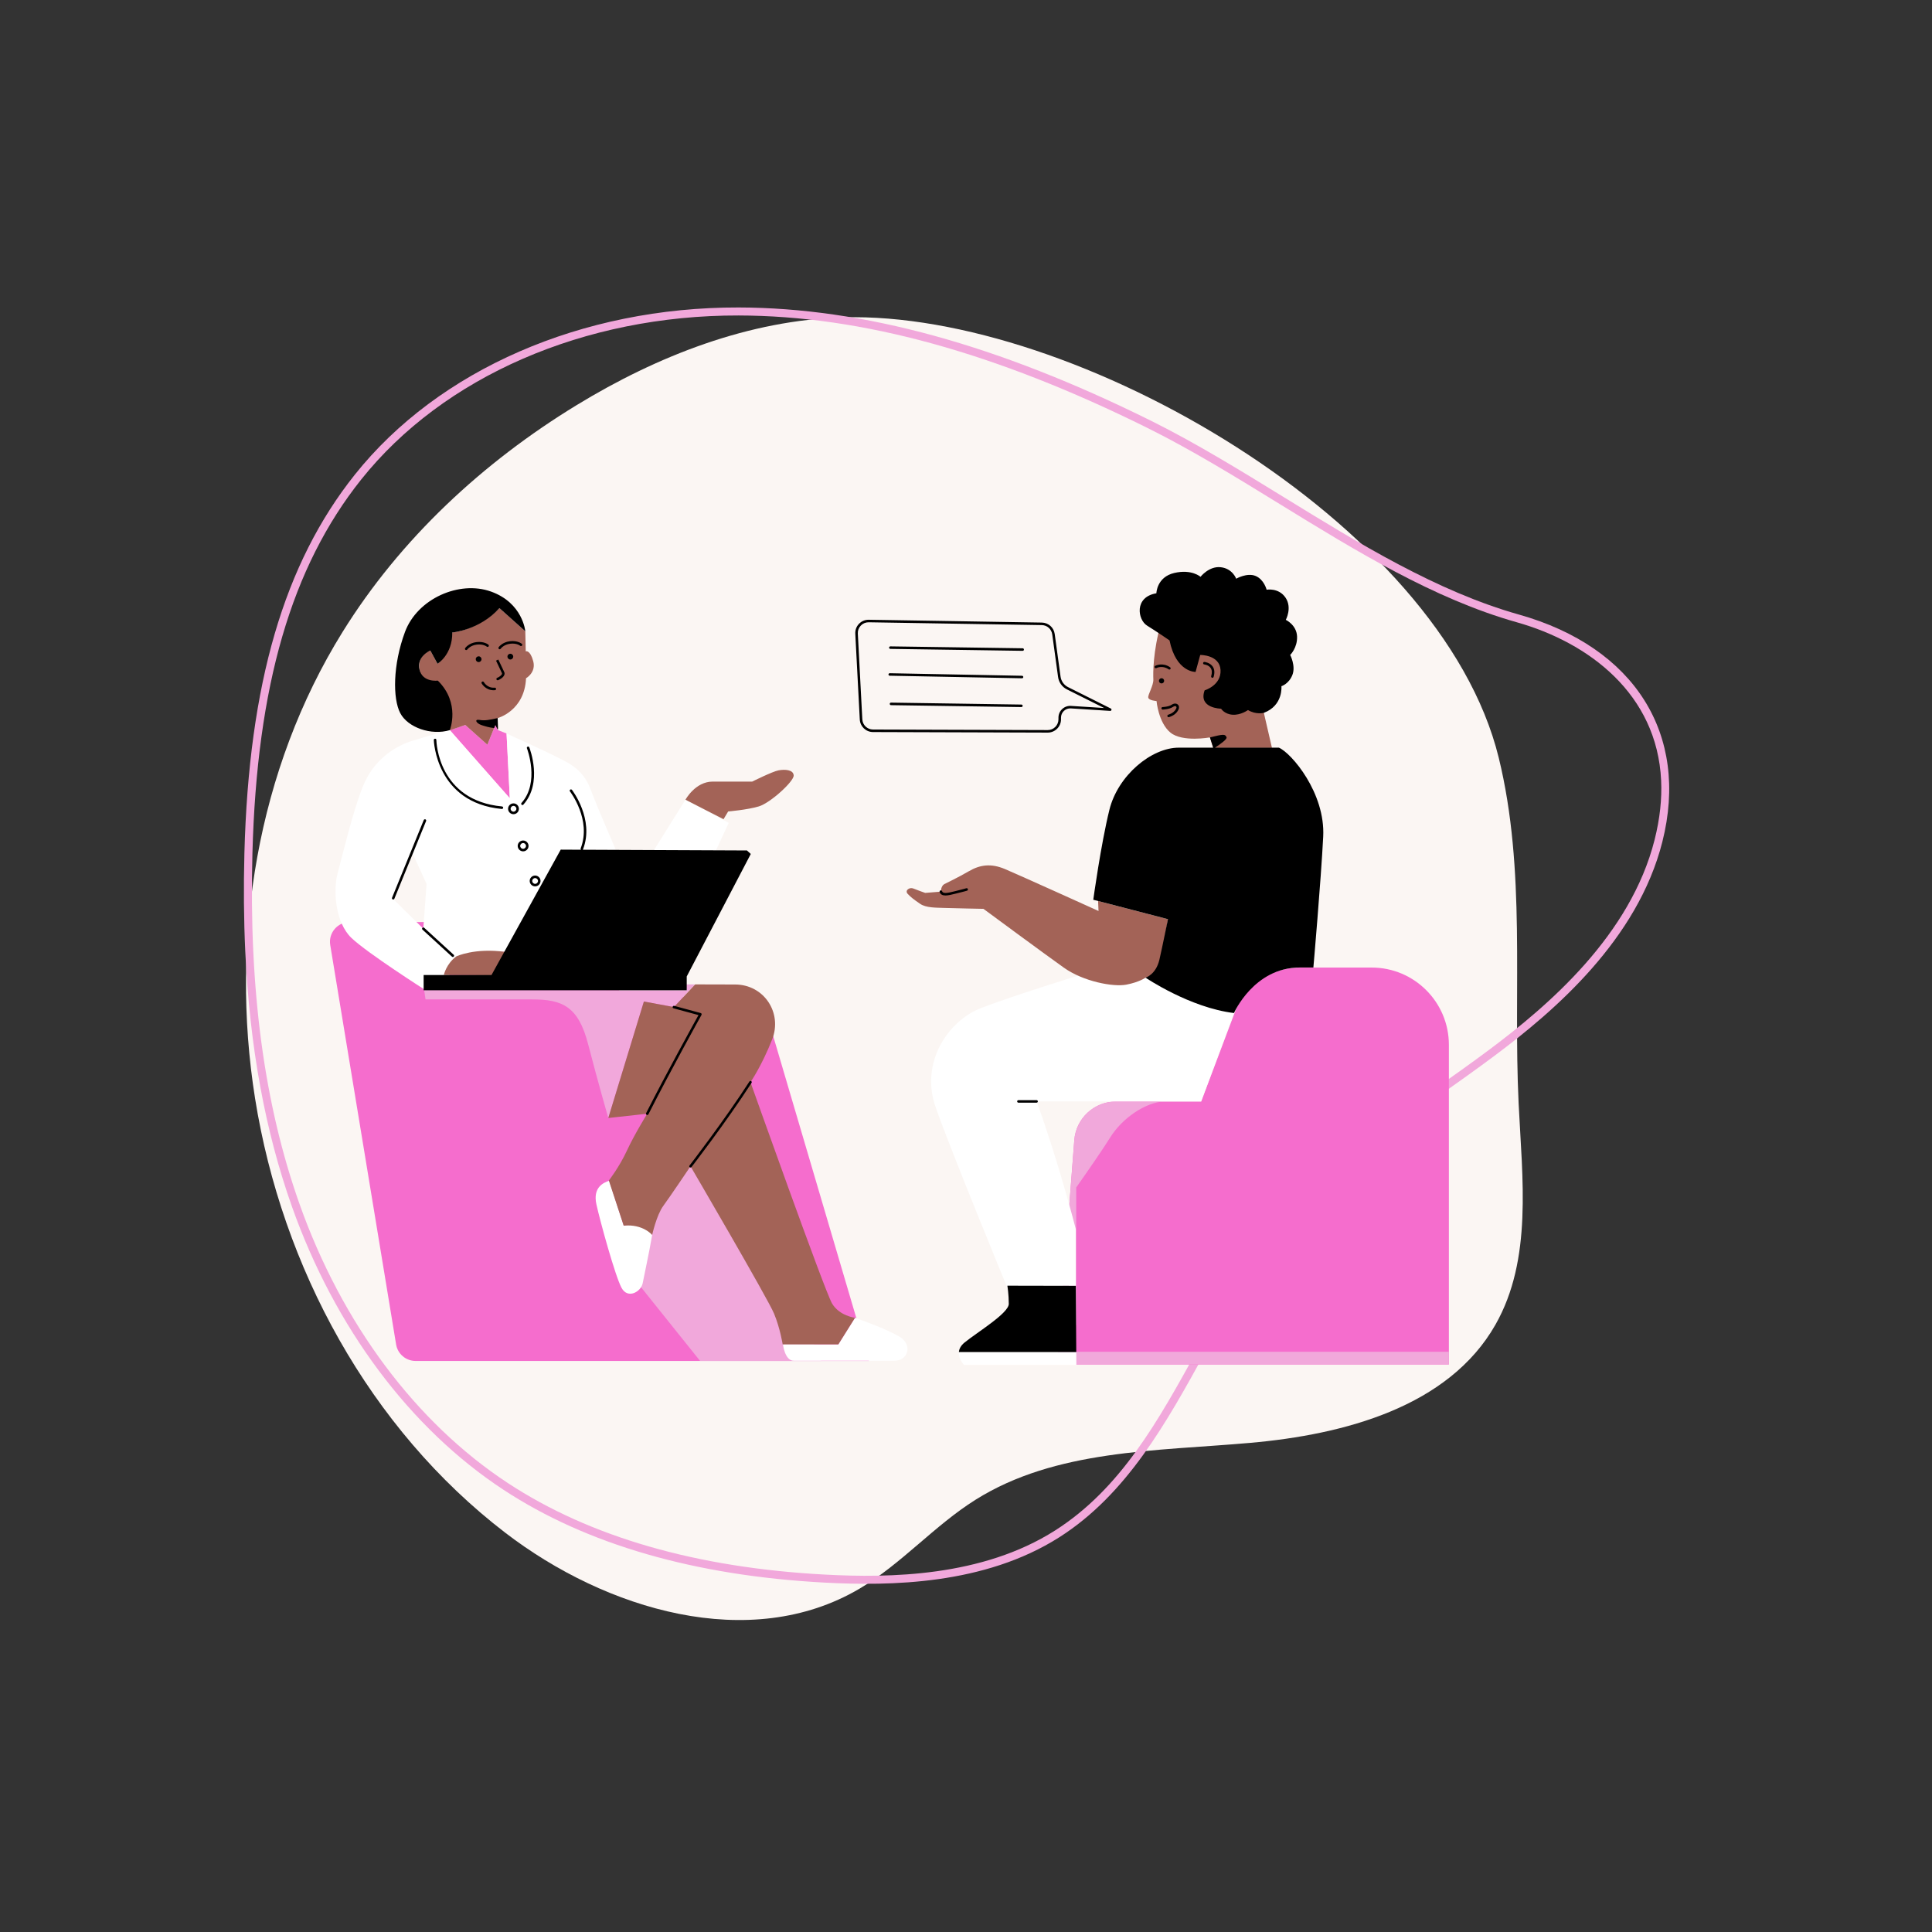 <svg xmlns="http://www.w3.org/2000/svg" xmlns:xlink="http://www.w3.org/1999/xlink" width="500" zoomAndPan="magnify" viewBox="0 0 375 375" height="500" preserveAspectRatio="xMidYMid meet" version="1.0"><rect x="0" y="0" width="375" height="375" fill="#333333" stroke="none"/><defs><clipPath id="a4ec45d0e8"><path d="M 47 61 L 296 61 L 296 315 L 47 315 Z M 47 61 " clip-rule="nonzero"/></clipPath><clipPath id="4ea9e39b0b"><path d="M 323.668 49.793 L 335.891 312.012 L 51.199 325.281 L 38.977 63.062 Z M 323.668 49.793 " clip-rule="nonzero"/></clipPath><clipPath id="4b36573905"><path d="M 323.668 49.793 L 335.891 312.012 L 51.199 325.281 L 38.977 63.062 Z M 323.668 49.793 " clip-rule="nonzero"/></clipPath><clipPath id="dc7651002f"><path d="M 47 59 L 324 59 L 324 308 L 47 308 Z M 47 59 " clip-rule="nonzero"/></clipPath><clipPath id="07198407d4"><path d="M 323.668 49.793 L 335.891 312.012 L 51.199 325.281 L 38.977 63.062 Z M 323.668 49.793 " clip-rule="nonzero"/></clipPath><clipPath id="9f0005ae4f"><path d="M 323.668 49.793 L 335.891 312.012 L 51.199 325.281 L 38.977 63.062 Z M 323.668 49.793 " clip-rule="nonzero"/></clipPath><clipPath id="464d67dbe7"><path d="M 64 140 L 281.227 140 L 281.227 265 L 64 265 Z M 64 140 " clip-rule="nonzero"/></clipPath><clipPath id="acaf75b2cb"><path d="M 82 191 L 281.227 191 L 281.227 265 L 82 265 Z M 82 191 " clip-rule="nonzero"/></clipPath></defs><g clip-path="url(#a4ec45d0e8)"><g clip-path="url(#4ea9e39b0b)"><g clip-path="url(#4b36573905)"><path fill="#fbf6f3" d="M 163.766 61.598 C 145.371 62.117 127.621 69.059 111.914 78.641 C 93.742 89.73 77.699 104.598 66.477 122.688 C 49.945 149.328 44.574 182.223 49.504 213.184 C 54.73 246 71.715 277.285 98.082 297.512 C 117.625 312.504 145.582 320.875 166.809 308.375 C 174.98 303.562 181.332 296.129 189.367 291.09 C 204.898 281.34 224.395 281.672 242.66 280.059 C 260.926 278.449 281.18 273.07 290.254 257.141 C 297.5 244.418 295.465 228.738 294.762 214.117 C 293.691 191.699 296.246 168.852 290.898 147.055 C 279.672 101.324 208.461 60.344 163.766 61.598 " fill-opacity="1" fill-rule="nonzero"/></g></g></g><g clip-path="url(#dc7651002f)"><g clip-path="url(#07198407d4)"><g clip-path="url(#9f0005ae4f)"><path fill="#f1a8db" d="M 47.605 184.629 C 47.32 178.531 47.266 172.199 47.438 165.602 C 48.305 132.734 55.117 109.383 68.883 92.117 C 85.133 71.738 112.977 59.609 143.371 59.68 C 167.5 59.73 193.672 66.918 223.387 81.656 C 232.027 85.941 240.734 91.297 249.152 96.477 C 263.797 105.488 278.938 114.809 294.824 119.285 C 317.27 125.609 327.938 142.508 322.664 163.383 C 317.867 182.383 301.762 196.203 290.062 204.941 C 286.695 207.457 283.199 209.934 279.816 212.332 C 268.887 220.074 257.586 228.082 249.047 238.527 C 243.121 245.773 238.418 254.312 233.867 262.574 C 226.438 276.066 218.75 290.02 205.629 298.371 C 191.066 307.652 172.703 307.844 160.16 307.188 C 134.91 305.855 113.902 299.789 97.719 289.16 C 79.582 277.242 65.004 257.723 56.664 234.195 C 51.465 219.523 48.469 203.184 47.605 184.629 Z M 322.426 151.5 C 321.641 134.68 308.359 124.715 294.402 120.781 C 278.309 116.246 263.074 106.871 248.34 97.805 C 239.949 92.641 231.273 87.301 222.695 83.051 C 193.199 68.422 167.25 61.285 143.367 61.234 C 113.445 61.168 86.055 73.074 70.098 93.086 C 56.555 110.074 49.852 133.129 48.996 165.645 C 48.293 192.117 51.289 214.367 58.129 233.676 C 66.355 256.883 80.719 276.129 98.574 287.859 C 114.523 298.34 135.27 304.32 160.242 305.633 C 172.574 306.281 190.605 306.098 204.793 297.062 C 217.582 288.918 224.828 275.758 232.504 261.824 C 237.09 253.504 241.828 244.898 247.844 237.543 C 256.512 226.934 267.902 218.867 278.918 211.062 C 282.293 208.672 285.781 206.199 289.133 203.695 C 300.637 195.098 316.477 181.523 321.156 163.004 C 322.203 158.859 322.59 155.031 322.426 151.5 " fill-opacity="1" fill-rule="nonzero"/></g></g></g><g clip-path="url(#464d67dbe7)"><path fill="#f56dcd" d="M 281.227 202.805 L 281.227 264.836 L 205.172 264.836 L 208.52 221.305 C 208.844 217.07 212.371 213.805 216.617 213.805 L 233.145 213.805 L 239.668 196.52 C 241.648 191.273 246.668 187.801 252.281 187.801 L 266.227 187.801 C 274.508 187.793 281.227 194.516 281.227 202.805 Z M 141.547 193.543 L 120.613 193.543 L 116.961 182.594 C 116.242 180.426 114.215 178.969 111.938 178.969 L 67.883 178.969 C 65.512 178.969 63.711 181.094 64.098 183.43 L 76.883 260.949 C 77.188 262.805 78.789 264.16 80.668 264.16 L 168.668 264.16 L 149.633 199.594 C 148.578 196.004 145.285 193.543 141.547 193.543 Z M 98.324 142.379 L 96.652 141.711 L 96.152 140.711 L 94.594 144.543 L 90.312 140.711 L 87.305 141.73 L 98.957 154.949 Z M 98.324 142.379 " fill-opacity="1" fill-rule="nonzero"/></g><g clip-path="url(#acaf75b2cb)"><path fill="#f1a8db" d="M 124.98 194.391 L 118.07 217.004 C 118.07 217.004 116.043 209.961 114.148 202.652 C 112.254 195.34 109.141 193.984 103.316 193.984 C 97.492 193.984 82.598 193.984 82.598 193.984 L 82.324 192.168 L 133.293 192.207 L 133.105 191.066 L 134.93 191.066 L 130.801 195.469 Z M 205.359 262.375 L 205.172 264.836 L 281.227 264.836 L 281.227 262.375 Z M 208.891 230.492 C 211.352 226.988 214.133 222.965 215.426 220.875 C 217.922 216.848 222.441 214.004 225.797 213.801 L 216.617 213.801 C 212.773 213.801 209.523 216.484 208.703 220.137 C 208.688 220.219 208.664 220.305 208.645 220.391 C 208.629 220.48 208.613 220.566 208.602 220.66 C 208.562 220.871 208.535 221.082 208.52 221.301 L 205.762 257.164 L 208.895 257.164 L 208.895 230.492 Z M 119.742 244.004 L 135.891 264.16 L 159.402 264.16 L 138.512 215.852 Z M 119.742 244.004 " fill-opacity="1" fill-rule="nonzero"/></g><path fill="#ffffff" d="M 239.516 196.629 L 233.137 213.781 L 201.199 213.781 C 205.41 225.277 208.812 238.562 208.812 238.562 L 208.812 249.574 L 195.371 249.574 C 195.371 249.574 184.684 223.664 181.609 214.918 C 178.531 206.176 184.07 198.105 190.449 195.648 C 196.828 193.195 209.59 189.27 209.59 189.27 L 222.348 189.762 Z M 186.117 262.418 C 185.984 263.785 187.125 264.93 187.125 264.93 L 208.922 264.93 L 208.902 262.418 Z M 119.512 164.914 L 108.828 164.914 L 98.055 184.758 C 94.465 184.758 89.793 185.387 89.793 185.387 L 87.102 189.422 L 82.613 189.422 L 82.613 192.207 C 82.613 192.207 71.281 184.988 68.211 182.051 C 65.137 179.113 64.605 172.969 65.539 169.496 C 66.473 166.02 68.477 157.477 70.48 152.535 C 72.488 147.594 76.492 144.922 79.832 143.855 C 83.172 142.785 87.312 141.715 87.312 141.715 L 98.953 154.949 L 98.324 142.379 C 98.324 142.379 106.043 145.879 107.93 146.867 C 109.816 147.855 113.047 149.023 114.57 153.062 C 116.102 157.105 119.512 164.914 119.512 164.914 Z M 82.797 171.555 L 79.832 165.094 L 76.242 174.43 L 82.164 180.266 Z M 126.906 165.043 L 138.973 165.043 L 141.445 159.719 L 133.051 155.219 Z M 121.062 237.898 L 118.238 229.18 C 117.105 229.559 115.043 230.484 115.762 233.762 C 116.48 237.035 119.422 247.73 120.648 249.98 C 121.875 252.23 124.438 250.699 124.746 249.059 C 125.051 247.422 125.973 243.324 126.586 239.699 C 124.531 236.996 121.062 237.898 121.062 237.898 Z M 174.699 259.523 C 172.191 257.934 165.957 255.781 165.957 255.781 L 162.719 260.945 L 151.969 260.918 C 151.969 260.918 152.312 264.117 154.07 264.117 C 155.824 264.117 171.027 264.117 173.617 264.117 C 176.203 264.121 177.203 261.109 174.699 259.523 Z M 174.699 259.523 " fill-opacity="1" fill-rule="nonzero"/><path fill="#a36357" d="M 213.137 174.883 L 226.699 178.414 C 226.699 178.414 225.906 183.273 225.246 186.301 C 224.59 189.328 222.344 189.762 222.344 189.762 C 222.344 189.762 221.164 190.633 218.609 191.121 C 216.059 191.605 210.281 190.512 206.512 187.836 C 202.738 185.16 190.887 176.406 190.887 176.406 C 190.887 176.406 184.746 176.285 183.227 176.227 C 181.707 176.168 179.762 176.227 178.605 175.438 C 177.453 174.648 176.785 174.16 176.176 173.492 C 175.566 172.824 176.543 172.156 177.273 172.457 C 178.004 172.762 179.582 173.312 179.582 173.312 L 182.621 173.066 C 182.621 173.066 182.621 171.973 183.289 171.609 C 183.957 171.246 185.844 170.391 188.031 169.117 C 190.219 167.84 192.348 167.535 195.082 168.691 C 197.816 169.848 213.223 176.82 213.223 176.82 Z M 246.199 118.109 C 239.527 110.922 226.988 115.105 225.375 120.82 C 223.758 126.543 223.812 130.688 223.863 131.879 C 223.91 133.07 222.773 134.836 222.879 135.402 C 222.984 135.973 224.484 136.074 224.484 136.074 C 224.484 136.074 224.848 140.277 227.18 142.195 C 229.512 144.109 234.848 143.129 234.848 143.129 L 235.496 145.184 L 246.891 145.184 L 245.309 138.344 C 245.32 138.348 252.871 125.297 246.199 118.109 Z M 141.336 157.504 C 141.336 157.504 145.023 157.199 147.285 156.523 C 149.543 155.848 154.133 151.633 154.055 150.504 C 153.98 149.375 152.324 149.301 151.117 149.523 C 149.914 149.75 146.004 151.707 146.004 151.707 C 146.004 151.707 141.711 151.707 138.328 151.707 C 134.941 151.707 133.051 155.223 133.051 155.223 L 140.434 159.008 Z M 102.047 126.422 L 101.961 122.531 L 96.945 118.039 C 96.945 118.039 93.09 122.117 87.781 122.766 C 86.98 127.531 84.922 128.836 84.922 128.836 L 83.523 126.266 C 83.523 126.266 80.977 126.961 81.422 129.945 C 81.863 132.926 87.348 141.738 87.348 141.738 L 90.312 140.715 L 94.594 144.547 L 96.152 140.715 L 96.652 141.715 L 96.598 139.379 C 96.598 139.379 101.824 137.988 102.102 131.648 C 102.102 131.648 104.105 130.535 103.492 128.312 C 102.879 126.086 102.047 126.422 102.047 126.422 Z M 88.582 185.629 C 86.609 187.074 86.148 189.242 86.148 189.242 L 95.934 189.309 L 98.055 184.758 C 92.098 183.945 88.582 185.629 88.582 185.629 Z M 161.512 253.027 C 160.074 250.625 145.668 210.055 145.668 210.055 C 145.668 210.055 147.828 206.934 149.867 201.773 C 151.91 196.609 148.309 191.09 142.668 191.09 C 137.031 191.09 134.938 191.07 134.938 191.07 L 130.805 195.473 L 124.98 194.391 L 118.07 217.004 L 125.625 216.172 C 125.625 216.172 123.102 220.258 121.664 223.375 C 120.223 226.496 118.18 229.137 118.18 229.137 L 121.062 237.898 C 124.785 237.535 126.586 239.699 126.586 239.699 C 126.586 239.699 127.426 235.859 128.746 234.059 C 130.066 232.258 134.027 226.375 134.027 226.375 C 134.027 226.375 149.035 252.059 150.234 254.945 C 151.434 257.828 151.914 260.945 151.914 260.945 L 162.715 260.945 L 165.953 255.781 C 165.957 255.781 162.953 255.426 161.512 253.027 Z M 161.512 253.027 " fill-opacity="1" fill-rule="nonzero"/><path fill="#000000" d="M 256.832 162.402 C 256.398 170.91 254.926 187.793 254.926 187.793 C 254.926 187.793 253.621 187.793 252.277 187.793 C 243.375 187.793 239.516 196.629 239.516 196.629 C 230.945 195.602 222.344 189.758 222.344 189.758 C 222.344 189.758 224.367 189.191 225.043 186.262 C 225.59 183.895 226.699 178.41 226.699 178.41 L 212.203 174.641 C 212.203 174.641 213.68 163.879 215.332 157.191 C 216.98 150.508 223.492 145.121 228.789 145.121 C 230.41 145.121 232.863 145.121 235.48 145.121 L 234.848 143.129 C 237.531 142.465 237.805 142.465 238.07 143.109 C 238.215 143.453 237 144.352 235.828 145.121 C 241.684 145.121 248.234 145.121 248.234 145.121 C 250.668 146.164 257.27 153.895 256.832 162.402 Z M 222.641 121.426 C 224.449 122.543 227.004 124.301 227.004 124.301 C 228.277 130.527 232.059 130.422 232.059 130.422 L 232.965 127.125 C 232.965 127.125 236.742 127.07 236.906 130.051 C 237.062 133.035 233.82 133.992 233.82 133.992 C 232.543 137.504 237.012 137.555 237.012 137.555 C 237.012 137.555 237.652 138.621 239.246 138.727 C 240.844 138.836 242.23 137.82 242.23 137.82 C 243.824 138.777 245.324 138.355 245.324 138.355 C 249.109 136.918 248.723 133.191 248.723 133.191 C 248.723 133.191 250.156 132.77 250.852 131.008 C 251.539 129.254 250.426 127.125 250.426 127.125 C 250.426 127.125 251.859 125.738 251.758 123.504 C 251.648 121.273 249.574 120.312 249.574 120.312 C 249.574 120.312 250.852 117.969 249.52 116.004 C 248.188 114.035 245.848 114.461 245.848 114.461 C 245.848 114.461 245.367 112.492 243.719 111.797 C 242.066 111.102 239.941 112.328 239.941 112.328 C 239.941 112.328 239.25 110.363 236.961 110.098 C 234.672 109.832 233.02 111.961 233.02 111.961 C 233.02 111.961 231.32 110.418 227.914 111.215 C 224.508 112.016 224.453 115.156 224.453 115.156 C 220.086 115.891 220.832 120.309 222.641 121.426 Z M 225.453 132.652 C 225.734 132.652 225.961 132.426 225.961 132.145 C 225.961 131.867 225.734 131.641 225.453 131.641 C 225.176 131.641 224.949 131.867 224.949 132.145 C 224.949 132.426 225.176 132.652 225.453 132.652 Z M 226.836 129.918 C 226.875 129.949 226.926 129.961 226.977 129.961 C 227.051 129.961 227.129 129.926 227.18 129.859 C 227.254 129.746 227.227 129.594 227.113 129.516 C 225.656 128.504 224.297 129.207 224.238 129.234 C 224.121 129.301 224.07 129.449 224.133 129.566 C 224.195 129.684 224.34 129.73 224.461 129.668 C 224.512 129.645 225.633 129.082 226.836 129.918 Z M 226.75 138.727 C 226.617 138.77 226.547 138.91 226.594 139.035 C 226.625 139.141 226.723 139.207 226.828 139.207 C 226.848 139.207 226.875 139.203 226.898 139.199 C 227.789 138.918 228.387 138.445 228.73 137.758 C 228.926 137.371 228.875 136.984 228.605 136.746 C 228.305 136.484 227.84 136.504 227.426 136.789 C 226.836 137.195 225.676 137.238 225.668 137.238 C 225.531 137.242 225.422 137.355 225.43 137.492 C 225.434 137.625 225.539 137.73 225.672 137.73 C 225.676 137.73 225.676 137.73 225.68 137.73 C 225.734 137.73 226.992 137.684 227.703 137.195 C 227.957 137.02 228.176 137.027 228.277 137.117 C 228.375 137.203 228.379 137.363 228.289 137.543 C 228.008 138.102 227.504 138.488 226.75 138.727 Z M 235.258 131.551 C 235.281 131.559 235.305 131.559 235.324 131.559 C 235.43 131.559 235.527 131.492 235.562 131.383 C 235.801 130.574 235.742 129.902 235.395 129.391 C 234.855 128.594 233.828 128.488 233.789 128.48 C 233.656 128.469 233.535 128.566 233.523 128.703 C 233.508 128.84 233.605 128.957 233.742 128.969 C 233.75 128.969 234.586 129.059 234.992 129.664 C 235.254 130.051 235.285 130.586 235.09 131.242 C 235.051 131.375 235.129 131.508 235.258 131.551 Z M 187.863 172.566 C 187.82 172.438 187.68 172.367 187.555 172.41 C 187.551 172.41 187.125 172.551 185.668 172.906 L 185.301 172.996 C 183.898 173.344 183.031 173.516 182.852 172.98 C 182.809 172.855 182.672 172.785 182.543 172.828 C 182.414 172.875 182.344 173.008 182.387 173.141 C 182.555 173.641 182.969 173.812 183.516 173.812 C 184.059 173.812 184.73 173.645 185.414 173.473 L 185.781 173.383 C 187.273 173.023 187.688 172.883 187.707 172.879 C 187.84 172.832 187.906 172.691 187.863 172.566 Z M 186.117 262.418 C 186.02 263.445 186.633 264.34 186.949 264.727 C 186.633 264.34 186.02 263.445 186.117 262.418 Z M 195.535 249.551 C 195.535 249.551 195.805 251.27 195.805 253.078 C 195.805 254.891 189.656 258.598 187.215 260.586 C 186.477 261.191 186.176 261.828 186.117 262.426 L 208.902 262.426 L 208.812 249.578 Z M 187.113 264.91 C 187.086 264.883 187.031 264.82 186.949 264.727 C 187.027 264.82 187.086 264.883 187.113 264.91 Z M 197.672 213.539 C 197.539 213.539 197.43 213.648 197.43 213.781 C 197.43 213.918 197.539 214.027 197.672 214.027 L 201.199 214.027 C 201.336 214.027 201.445 213.918 201.445 213.781 C 201.445 213.648 201.336 213.539 201.199 213.539 Z M 87.312 141.715 C 87.312 141.715 89.414 136.48 84.98 132.105 C 84.98 132.105 82.004 132.516 81.422 129.945 C 80.84 127.375 83.523 126.266 83.523 126.266 L 84.922 128.836 C 84.922 128.836 87.84 127.082 87.781 122.766 C 87.781 122.766 93.031 122.355 96.945 118.039 L 101.961 122.531 C 101.961 122.531 101.496 117.043 95.309 114.824 C 89.121 112.605 81.012 116.223 78.613 122.645 C 76.223 129.07 76.223 135.605 77.684 138.406 C 79.141 141.211 83.695 142.809 87.312 141.715 Z M 92.902 128.508 C 93.211 128.508 93.461 128.262 93.461 127.949 C 93.461 127.645 93.215 127.391 92.902 127.391 C 92.594 127.391 92.344 127.637 92.344 127.949 C 92.344 128.262 92.59 128.508 92.902 128.508 Z M 99.055 128.008 C 99.363 128.008 99.617 127.762 99.617 127.449 C 99.617 127.141 99.367 126.891 99.055 126.891 C 98.75 126.891 98.496 127.137 98.496 127.449 C 98.496 127.754 98.75 128.008 99.055 128.008 Z M 92.477 124.629 C 90.984 124.809 90.316 125.758 90.289 125.797 C 90.215 125.91 90.242 126.059 90.352 126.137 C 90.395 126.168 90.445 126.18 90.492 126.18 C 90.57 126.18 90.645 126.145 90.695 126.078 C 90.719 126.047 91.277 125.27 92.543 125.117 C 93.805 124.965 94.453 125.488 94.48 125.508 C 94.586 125.594 94.738 125.582 94.828 125.48 C 94.914 125.379 94.906 125.227 94.801 125.133 C 94.762 125.105 93.969 124.449 92.477 124.629 Z M 100.969 125.344 C 101.074 125.426 101.227 125.414 101.316 125.316 C 101.402 125.211 101.395 125.059 101.289 124.969 C 101.258 124.941 100.465 124.285 98.977 124.461 C 97.48 124.645 96.812 125.59 96.785 125.629 C 96.711 125.742 96.738 125.898 96.852 125.973 C 96.891 126 96.941 126.02 96.988 126.02 C 97.066 126.02 97.145 125.984 97.191 125.91 C 97.195 125.902 97.762 125.102 99.035 124.949 C 100.293 124.797 100.941 125.32 100.969 125.344 Z M 97.875 130.453 C 97.645 129.949 96.723 128.016 96.723 128.016 L 96.281 128.23 C 96.281 128.23 97.195 130.156 97.426 130.656 C 97.445 130.691 97.457 130.746 97.422 130.836 C 97.316 131.105 96.863 131.426 96.504 131.566 C 96.375 131.617 96.316 131.762 96.367 131.887 C 96.406 131.984 96.496 132.043 96.598 132.043 C 96.629 132.043 96.66 132.039 96.688 132.023 C 97.012 131.895 97.68 131.52 97.879 131.023 C 97.961 130.824 97.957 130.629 97.875 130.453 Z M 96.023 133.477 C 94.598 133.598 93.945 132.457 93.918 132.406 C 93.852 132.289 93.699 132.246 93.582 132.312 C 93.465 132.379 93.422 132.527 93.488 132.648 C 93.52 132.707 94.242 133.977 95.809 133.977 C 95.891 133.977 95.973 133.973 96.066 133.969 C 96.199 133.953 96.301 133.836 96.289 133.703 C 96.277 133.566 96.16 133.465 96.023 133.477 Z M 93.477 140.746 C 93.988 140.918 95.039 141.246 95.906 141.312 L 96.152 140.711 L 96.539 141.488 C 96.574 141.5 96.609 141.508 96.648 141.52 L 96.598 139.379 C 94.992 139.734 94.121 139.918 93.066 139.734 C 92.004 139.551 92.418 140.398 93.477 140.746 Z M 84.695 143.625 C 84.691 143.488 84.594 143.383 84.441 143.383 C 84.309 143.391 84.199 143.504 84.203 143.637 C 84.207 143.758 84.609 155.824 97.398 157.02 C 97.41 157.02 97.414 157.02 97.422 157.02 C 97.551 157.02 97.652 156.926 97.668 156.797 C 97.68 156.664 97.582 156.547 97.445 156.531 C 85.098 155.379 84.703 144.102 84.695 143.625 Z M 101.227 155.848 C 101.137 155.945 101.145 156.102 101.242 156.195 C 101.289 156.234 101.348 156.258 101.406 156.258 C 101.473 156.258 101.543 156.23 101.586 156.176 C 105.375 151.957 102.844 145.348 102.734 145.066 C 102.684 144.941 102.543 144.879 102.418 144.926 C 102.289 144.977 102.227 145.117 102.277 145.242 C 102.309 145.312 104.809 151.852 101.227 155.848 Z M 98.617 156.984 C 98.617 156.406 99.094 155.934 99.668 155.934 C 100.246 155.934 100.719 156.406 100.719 156.984 C 100.719 157.562 100.246 158.035 99.668 158.035 C 99.094 158.035 98.617 157.566 98.617 156.984 Z M 99.109 156.984 C 99.109 157.289 99.363 157.543 99.668 157.543 C 99.977 157.543 100.23 157.289 100.23 156.984 C 100.23 156.676 99.977 156.422 99.668 156.422 C 99.363 156.422 99.109 156.676 99.109 156.984 Z M 100.484 164.191 C 100.484 163.617 100.961 163.141 101.539 163.141 C 102.113 163.141 102.59 163.617 102.59 164.191 C 102.59 164.77 102.113 165.246 101.539 165.246 C 100.961 165.246 100.484 164.77 100.484 164.191 Z M 100.973 164.191 C 100.973 164.5 101.227 164.754 101.531 164.754 C 101.84 164.754 102.094 164.5 102.094 164.191 C 102.094 163.887 101.84 163.633 101.531 163.633 C 101.227 163.633 100.973 163.883 100.973 164.191 Z M 103.863 169.941 C 104.441 169.941 104.918 170.414 104.918 170.992 C 104.918 171.57 104.441 172.043 103.863 172.043 C 103.289 172.043 102.812 171.57 102.812 170.992 C 102.812 170.414 103.289 169.941 103.863 169.941 Z M 103.305 170.992 C 103.305 171.301 103.559 171.551 103.863 171.551 C 104.172 171.551 104.426 171.301 104.426 170.992 C 104.426 170.688 104.172 170.434 103.863 170.434 C 103.559 170.434 103.305 170.688 103.305 170.992 Z M 133.297 189.523 L 145.727 165.754 L 144.98 165.074 L 113.09 164.934 C 113.121 164.906 113.156 164.875 113.172 164.832 C 115.402 159.004 111.062 153.375 111.016 153.316 C 110.93 153.207 110.777 153.188 110.672 153.273 C 110.566 153.359 110.547 153.512 110.633 153.617 C 110.672 153.672 114.848 159.09 112.715 164.656 C 112.676 164.758 112.711 164.871 112.793 164.934 L 108.836 164.914 L 95.402 189.246 L 82.227 189.246 L 82.227 192.207 L 133.293 192.207 L 133.293 189.523 Z M 136.172 196.773 C 136.141 196.707 136.082 196.652 136.008 196.633 L 130.867 195.238 C 130.734 195.203 130.602 195.281 130.562 195.41 C 130.527 195.543 130.605 195.676 130.734 195.711 L 135.578 197.027 C 134.621 198.754 129.355 208.281 125.406 216.066 C 125.344 216.188 125.395 216.336 125.516 216.395 C 125.551 216.414 125.59 216.422 125.629 216.422 C 125.719 216.422 125.805 216.371 125.852 216.285 C 130.184 207.742 136.105 197.094 136.164 196.988 C 136.195 196.922 136.199 196.84 136.172 196.773 Z M 145.805 209.848 C 145.691 209.777 145.539 209.809 145.465 209.922 C 140.547 217.535 133.902 226.141 133.836 226.227 C 133.754 226.336 133.773 226.488 133.879 226.57 C 133.926 226.605 133.98 226.617 134.027 226.617 C 134.102 226.617 134.172 226.586 134.223 226.523 C 134.289 226.438 140.949 217.82 145.875 210.184 C 145.949 210.07 145.918 209.922 145.805 209.848 Z M 87.895 185.75 C 87.961 185.75 88.023 185.723 88.074 185.668 C 88.164 185.57 88.16 185.41 88.062 185.32 L 82.336 180.082 C 82.238 179.992 82.082 179.996 81.988 180.098 C 81.898 180.195 81.902 180.355 82.004 180.445 L 87.727 185.684 C 87.773 185.734 87.836 185.75 87.895 185.75 Z M 82.57 159.035 C 82.445 158.988 82.301 159.047 82.25 159.172 L 76.094 174.254 C 76.043 174.379 76.102 174.523 76.227 174.574 C 76.258 174.59 76.289 174.594 76.324 174.594 C 76.418 174.594 76.512 174.535 76.547 174.438 L 82.707 159.355 C 82.754 159.23 82.695 159.086 82.57 159.035 Z M 203.359 142.199 L 169.445 142.09 C 168.078 142.086 166.953 141.012 166.883 139.648 L 166.012 123.004 C 165.977 122.281 166.227 121.602 166.73 121.082 C 167.23 120.562 167.902 120.285 168.625 120.293 L 202.211 120.84 C 203.492 120.863 204.547 121.797 204.719 123.062 L 205.852 131.332 C 205.973 132.215 206.52 132.977 207.312 133.371 L 215.605 137.52 C 215.711 137.574 215.766 137.691 215.734 137.805 C 215.699 137.918 215.598 137.992 215.48 137.984 L 207.848 137.5 C 207.348 137.469 206.871 137.641 206.508 137.984 C 206.141 138.328 205.941 138.793 205.941 139.293 L 205.941 139.621 C 205.941 140.312 205.672 140.957 205.184 141.445 C 204.699 141.926 204.051 142.199 203.367 142.199 C 203.363 142.199 203.363 142.199 203.359 142.199 Z M 169.445 141.598 L 203.359 141.707 C 203.359 141.707 203.363 141.707 203.363 141.707 C 203.918 141.707 204.441 141.488 204.832 141.098 C 205.23 140.703 205.445 140.176 205.445 139.621 L 205.445 139.293 C 205.445 138.656 205.703 138.066 206.168 137.629 C 206.633 137.191 207.246 136.973 207.879 137.016 L 214.309 137.422 L 207.098 133.816 C 206.16 133.348 205.508 132.445 205.371 131.402 L 204.238 123.133 C 204.098 122.102 203.242 121.344 202.207 121.332 L 168.617 120.785 C 168.605 120.785 168.598 120.785 168.582 120.785 C 168.016 120.785 167.48 121.012 167.086 121.422 C 166.68 121.84 166.473 122.395 166.504 122.977 L 167.375 139.621 C 167.43 140.723 168.34 141.594 169.445 141.598 Z M 198.504 125.832 L 172.824 125.461 C 172.691 125.461 172.574 125.566 172.574 125.703 C 172.574 125.84 172.684 125.949 172.82 125.949 L 198.5 126.324 C 198.5 126.324 198.504 126.324 198.504 126.324 C 198.637 126.324 198.746 126.219 198.746 126.082 C 198.746 125.945 198.637 125.832 198.504 125.832 Z M 198.383 131.168 L 172.703 130.672 C 172.566 130.676 172.453 130.773 172.453 130.91 C 172.449 131.043 172.559 131.156 172.691 131.156 L 198.371 131.652 C 198.371 131.652 198.375 131.652 198.375 131.652 C 198.512 131.652 198.621 131.547 198.621 131.414 C 198.625 131.285 198.516 131.172 198.383 131.168 Z M 198.254 136.754 L 172.945 136.379 C 172.945 136.379 172.941 136.379 172.941 136.379 C 172.805 136.379 172.699 136.484 172.699 136.621 C 172.699 136.758 172.805 136.871 172.941 136.871 L 198.25 137.242 C 198.25 137.242 198.254 137.242 198.254 137.242 C 198.391 137.242 198.5 137.137 198.5 137 C 198.5 136.863 198.391 136.754 198.254 136.754 Z M 198.254 136.754 " fill-opacity="1" fill-rule="nonzero"/></svg>